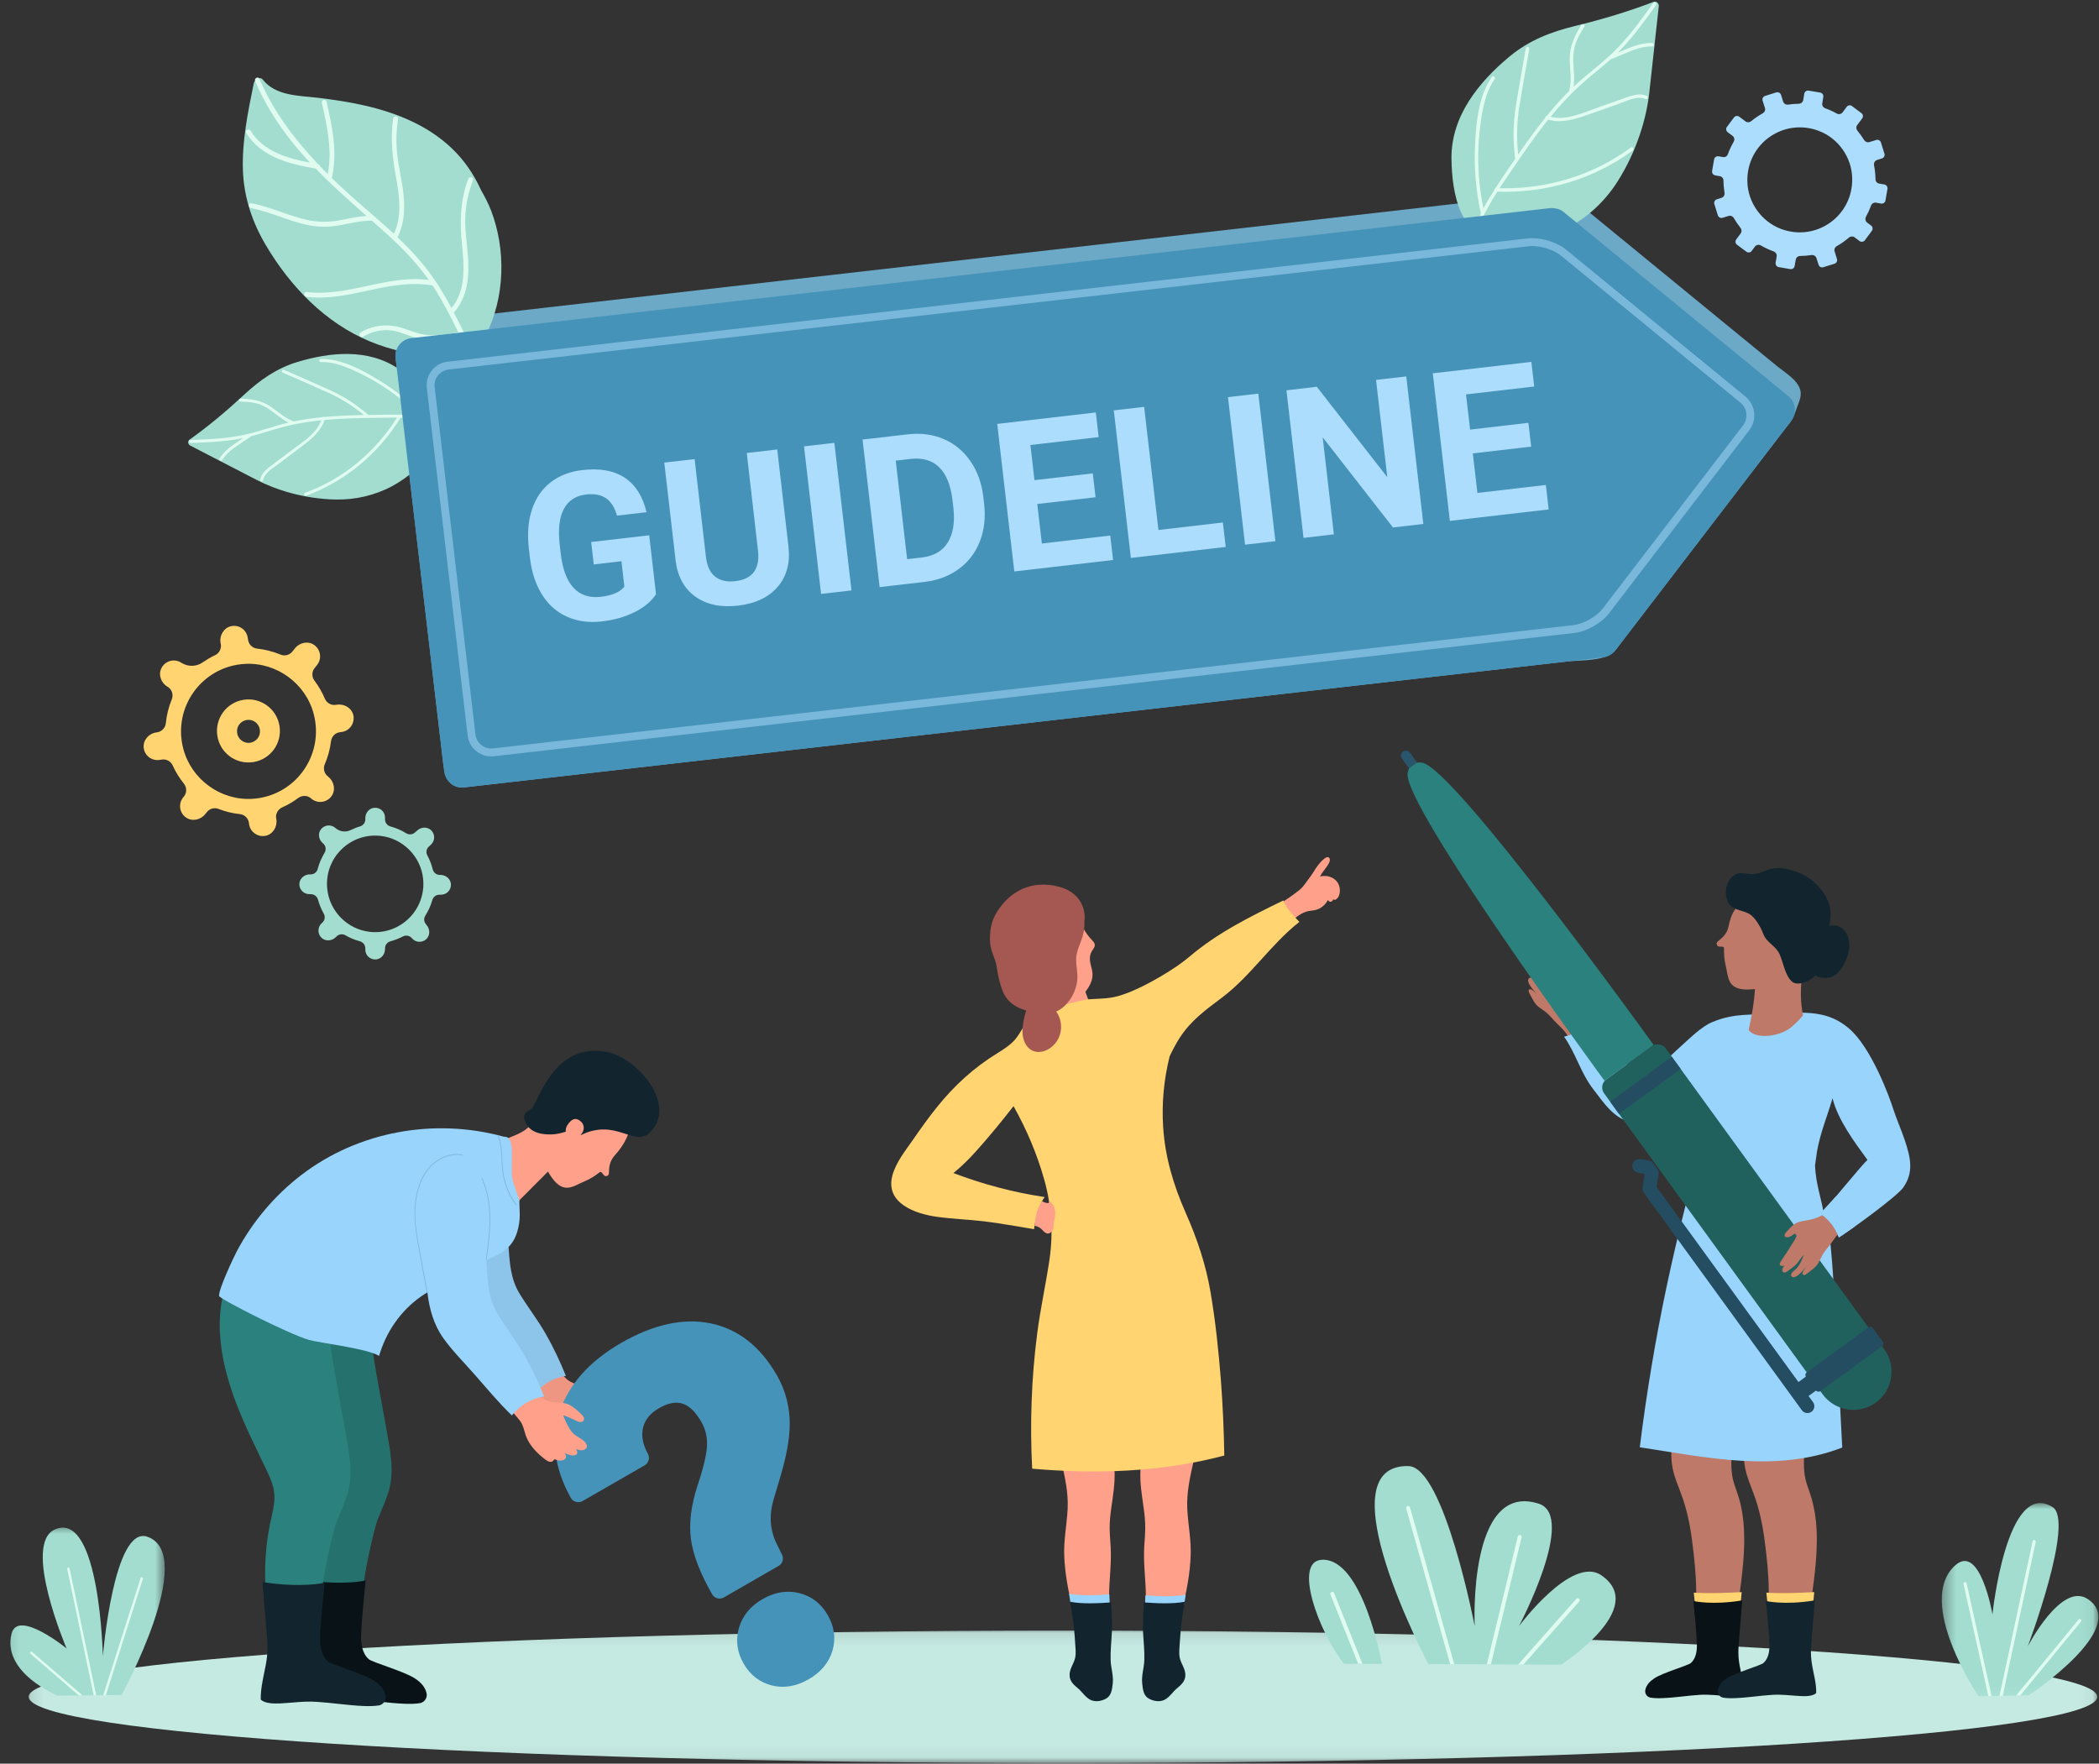 <svg width="169" height="142" viewBox="0 0 169 142" fill="none" xmlns="http://www.w3.org/2000/svg">
<rect x="0" y="0" width="169" height="142" fill="#333333" stroke="none"/>
<mask id="mask0_73_532" style="mask-type:luminance" maskUnits="userSpaceOnUse" x="2" y="131" width="167" height="11">
<path d="M2.104 131.094H168.948V141.953H2.104V131.094Z" fill="white"/>
</mask>
<g mask="url(#mask0_73_532)">
<path d="M168.859 136.619C168.859 139.567 131.578 141.953 85.583 141.953C39.594 141.953 2.312 139.567 2.312 136.619C2.312 133.677 39.594 131.286 85.583 131.286C131.578 131.286 168.859 133.677 168.859 136.619Z" fill="#C5EAE2"/>
</g>
<mask id="mask1_73_532" style="mask-type:luminance" maskUnits="userSpaceOnUse" x="156" y="120" width="13" height="17">
<path d="M156.328 120.948H168.948V136.802H156.328V120.948Z" fill="white"/>
</mask>
<g mask="url(#mask1_73_532)">
<path d="M159.297 136.573C159.297 136.573 154.156 128.948 157.432 126.027C159.437 124.24 160.422 129.975 160.422 129.975C160.422 129.975 161.557 119.032 165.26 121.339C167.068 122.469 163.265 132.558 163.265 132.558C163.265 132.558 165.969 127.313 168.104 128.751C171.552 131.079 163.338 136.495 163.338 136.495L159.297 136.573Z" fill="#A2DDD0"/>
</g>
<path d="M161.25 136.537L163.906 124.141C163.922 124.073 163.875 124.005 163.807 123.99C163.74 123.979 163.672 124.021 163.656 124.089L160.99 136.537H161.25Z" fill="#E0FBF0"/>
<path d="M162.661 136.511L167.552 130.558C167.599 130.506 167.589 130.422 167.536 130.381C167.479 130.334 167.401 130.344 167.359 130.396L162.328 136.516L162.661 136.511Z" fill="#E0FBF0"/>
<path d="M160.349 136.552L158.339 127.474C158.323 127.406 158.255 127.359 158.188 127.375C158.115 127.391 158.073 127.458 158.089 127.526L160.089 136.557L160.349 136.552Z" fill="#E0FBF0"/>
<mask id="mask2_73_532" style="mask-type:luminance" maskUnits="userSpaceOnUse" x="0" y="122" width="14" height="16">
<path d="M0.141 122.667H13.333V137.334H0.141V122.667Z" fill="white"/>
</mask>
<g mask="url(#mask2_73_532)">
<path d="M9.792 136.469C9.792 136.469 15.953 125.167 11.865 123.73C9.156 122.777 8.281 133.349 8.281 133.349C8.281 133.349 8.036 121.631 4.448 123.131C1.74 124.261 5.359 132.719 5.359 132.719C5.359 132.719 1.427 129.527 0.932 131.532C0.141 134.719 4.667 136.527 4.667 136.527L9.792 136.469Z" fill="#A2DDD0"/>
</g>
<path d="M8.521 136.484L11.505 127.115C11.521 127.068 11.495 127.01 11.443 126.995C11.391 126.979 11.333 127.005 11.318 127.057L8.312 136.49L8.521 136.484Z" fill="#E0FBF0"/>
<path d="M7.745 136.495L5.604 126.281C5.594 126.229 5.542 126.193 5.49 126.203C5.437 126.219 5.401 126.271 5.411 126.323L7.542 136.495H7.745Z" fill="#E0FBF0"/>
<path d="M6.646 136.505L2.578 133C2.536 132.968 2.474 132.974 2.443 133.015C2.406 133.052 2.411 133.114 2.453 133.151L6.349 136.51L6.646 136.505Z" fill="#E0FBF0"/>
<path d="M115.01 133.984C115.01 133.984 106.458 117.875 113.406 118.041C116.266 118.109 118.734 130.922 118.734 130.922C118.734 130.922 118.172 119.234 123.891 121.067C126.984 122.062 122.302 130.922 122.302 130.922C122.302 130.922 126.542 125.203 128.922 126.828C132.807 129.474 125.682 134.026 125.682 134.026L115.01 133.984Z" fill="#A2DDD0"/>
<path d="M111.26 133.968C111.26 133.968 109.75 125.437 106.438 125.583C104.068 125.692 106.208 131.463 108.214 133.958C108.214 133.958 111.167 133.968 111.26 133.968Z" fill="#A2DDD0"/>
<path d="M117.089 133.989L113.526 121.364C113.5 121.281 113.411 121.229 113.333 121.255C113.245 121.276 113.198 121.364 113.219 121.453L116.76 133.989H117.089Z" fill="#E0FBF0"/>
<path d="M120.042 134L122.51 123.786C122.531 123.703 122.479 123.614 122.396 123.593C122.307 123.573 122.224 123.625 122.203 123.708L119.713 134H120.042Z" fill="#E0FBF0"/>
<path d="M109.698 133.959L107.417 128.266C107.385 128.183 107.292 128.141 107.208 128.177C107.13 128.209 107.089 128.302 107.12 128.386L109.354 133.959H109.698Z" fill="#E0FBF0"/>
<path d="M122.662 134.015L127.151 128.948C127.208 128.88 127.203 128.781 127.136 128.724C127.073 128.661 126.969 128.672 126.912 128.734L122.24 134.015H122.662Z" fill="#E0FBF0"/>
<path d="M103.583 74.485C103.583 74.485 103.823 74.287 103.922 74.209C104.135 74.032 104.349 73.849 104.578 73.698C104.812 73.537 105.068 73.412 105.349 73.355C105.609 73.308 105.864 73.308 106.114 73.204C106.469 73.058 106.745 72.787 106.922 72.454C106.969 72.558 107.047 72.636 107.177 72.594C107.276 72.558 107.323 72.49 107.344 72.396C107.406 72.469 107.505 72.48 107.625 72.375C107.864 72.172 107.911 71.766 107.859 71.48C107.729 70.735 106.958 70.396 106.276 70.573C106.427 70.282 106.64 70.042 106.823 69.776C106.922 69.631 107.146 69.323 107.052 69.125C106.849 68.672 106.068 69.709 105.963 69.881C105.765 70.198 105.588 70.48 105.359 70.776C105.088 71.131 104.922 71.422 104.583 71.693C103.88 72.245 103.109 72.75 102.333 73.188C102.323 73.198 102.958 74.308 103.583 74.485Z" fill="#FFA18A"/>
<path d="M95.594 121.505C95.661 122.792 95.922 124.005 95.865 125.307C95.755 127.812 95.031 130.214 94.312 132.563H92.188C92.213 131.208 92.266 129.854 92.26 128.5C92.25 127.193 92.052 125.891 92.125 124.583C92.161 123.943 92.229 123.313 92.203 122.667C92.177 122.005 92.073 121.339 91.979 120.682C91.833 119.651 91.724 118.62 91.911 117.594H96.125L96.109 117.62C95.818 118.891 95.526 120.182 95.594 121.505Z" fill="#FFA18A"/>
<path d="M85.959 121.505C85.896 122.792 85.63 124.005 85.688 125.307C85.797 127.812 86.526 130.214 87.24 132.563H89.365C89.339 131.208 89.287 129.854 89.297 128.5C89.302 127.193 89.5 125.891 89.427 124.583C89.391 123.943 89.323 123.313 89.349 122.667C89.38 122.005 89.484 121.339 89.578 120.682C89.724 119.651 89.834 118.62 89.646 117.594H85.427L85.443 117.62C85.734 118.891 86.031 120.182 85.959 121.505Z" fill="#FFA18A"/>
<path d="M87.964 75.739C87.787 75.541 87.615 75.364 87.469 75.135C87.104 74.567 86.734 74.005 86.208 73.567L81.641 75.13L81.599 75.208C81.323 75.843 81.271 76.573 81.292 77.255C81.318 78.073 81.484 78.901 81.802 79.651C81.891 79.859 82.26 80.614 82.62 80.755C82.693 81.01 82.766 81.26 82.839 81.515C82.922 81.796 82.974 82.13 83.094 82.401L87.719 80.823C87.625 80.495 87.516 80.171 87.391 79.854C87.672 79.484 87.917 79.078 87.958 78.609C87.99 78.317 87.912 78.036 87.839 77.755C87.714 77.265 87.688 76.89 87.984 76.463C88.094 76.302 88.193 76.177 88.125 75.974C88.089 75.885 88.031 75.812 87.964 75.739Z" fill="#FFA18A"/>
<path d="M71.849 94.651C72.135 93.583 72.891 92.656 73.51 91.766C74.125 90.87 74.76 89.984 75.438 89.141C76.833 87.401 78.417 85.953 80.312 84.792C80.896 84.427 81.49 84.052 81.896 83.484C82.219 83.037 82.427 82.537 82.838 82.162C83.406 81.646 84.125 81.38 84.865 81.193C85.708 80.797 87.583 80.463 87.625 80.458C89.125 80.37 89.573 80.432 90.979 79.87C92.411 79.292 94.604 78.021 95.755 77.037C98.016 75.104 100.677 73.792 103.328 72.5C103.557 73.182 104.62 74.224 104.62 74.224C102.312 76.037 100.714 78.578 98.359 80.344C97.078 81.302 95.896 82.162 95.005 83.526C94.693 84.01 94.422 84.521 94.177 85.037C93.708 86.901 93.526 88.828 93.651 90.755C93.807 93.162 94.479 95.412 95.448 97.609C96.38 99.713 97.088 101.797 97.474 104.083C97.87 106.417 98.115 108.792 98.302 111.156C98.453 113.161 98.542 115.177 98.573 117.193C93.51 118.531 88.286 118.703 83.104 118.25C82.917 114.63 83.042 111 83.505 107.401C83.76 105.391 84.203 103.417 84.5 101.411C84.812 99.26 84.667 97.078 84.078 94.984C83.5 92.917 82.656 90.932 81.604 89.062C80.63 90.307 79.625 91.537 78.568 92.713C78.01 93.328 77.417 93.927 76.766 94.448C79.141 95.354 81.599 96.005 84.115 96.38C84.115 96.38 83.531 97.01 83.255 98.969C83.255 98.969 80.516 98.484 79.13 98.323C77.896 98.182 76.651 98.141 75.422 97.969C73.693 97.729 71.255 96.875 71.849 94.651Z" fill="#FFD471"/>
<path d="M80.229 77.74C80.328 78.432 80.474 79.156 80.734 79.807C81.078 80.672 81.792 81.13 82.625 81.354C82.578 81.5 82.531 81.656 82.495 81.807C82.401 82.229 82.318 82.662 82.323 83.088C82.333 83.693 82.583 84.37 83.182 84.615C83.776 84.854 84.453 84.557 84.865 84.115C85.578 83.359 85.599 82.234 85.042 81.443C85.484 81.255 85.854 80.896 86.135 80.505C86.453 80.057 86.656 79.531 86.729 78.99C86.807 78.385 86.63 77.802 86.646 77.198C86.667 76.542 87 75.963 87.177 75.349C87.292 74.958 87.328 74.557 87.307 74.162C87.391 73.844 87.422 71.995 85.318 71.412C83.026 70.776 81.469 71.87 80.698 72.833C80.109 73.573 79.703 74.24 79.703 75.62C79.703 76.583 80.141 77.125 80.229 77.74Z" fill="#A55852"/>
<path d="M83.297 98.693C83.495 98.724 83.688 98.812 83.838 98.943C83.963 99.057 84.062 99.208 84.219 99.281C84.463 99.401 84.693 99.203 84.776 98.979C84.833 98.812 84.828 98.63 84.849 98.458C84.87 98.255 84.943 98.062 84.953 97.859C84.979 97.49 84.917 96.953 84.458 96.688L84.479 96.818C84.412 96.901 84.312 96.859 84.219 96.844C84.073 96.818 84.037 96.781 83.906 96.713L83.901 96.708C83.724 96.969 83.578 97.292 83.479 97.583C83.38 97.891 83.297 98.693 83.297 98.693Z" fill="#FFA18A"/>
<path d="M86.198 129.114C86.167 128.89 86.13 128.666 86.094 128.442C86.078 128.354 86.068 128.317 86.068 128.317C87.058 128.51 88.375 128.437 89.318 128.369C89.318 128.369 89.334 128.692 89.349 129.114H86.198Z" fill="#98D4FC"/>
<path d="M89.422 133.677C89.396 132.922 89.49 132.151 89.521 131.396C89.557 130.604 89.469 129.021 89.463 129.016C88.505 129.084 87.161 129.162 86.156 128.964C86.156 128.964 86.161 129.011 86.177 129.094C86.312 129.818 86.417 130.552 86.49 131.287C86.521 131.61 86.547 131.933 86.562 132.256C86.583 132.631 86.646 133.073 86.573 133.443C86.474 133.959 86.078 134.381 86.12 134.938C86.146 135.381 86.463 135.667 86.76 135.907C87.12 136.198 87.396 136.677 87.812 136.87C88.208 137.047 88.656 136.974 89.031 136.776C89.479 136.542 89.536 136.052 89.594 135.537C89.661 134.886 89.443 134.318 89.422 133.677Z" fill="#12252E"/>
<path d="M95.339 129.198C95.37 128.974 95.406 128.744 95.448 128.521C95.464 128.437 95.469 128.396 95.469 128.396C94.484 128.588 93.167 128.515 92.224 128.448C92.224 128.453 92.203 128.776 92.193 129.198H95.339Z" fill="#98D4FC"/>
<path d="M91.963 135.537C92.016 136.052 92.073 136.542 92.521 136.776C92.896 136.974 93.349 137.047 93.739 136.87C94.156 136.677 94.432 136.198 94.797 135.907C95.088 135.667 95.406 135.381 95.437 134.938C95.474 134.381 95.078 133.959 94.979 133.443C94.911 133.073 94.969 132.631 94.989 132.256C95.01 131.933 95.031 131.61 95.062 131.287C95.135 130.552 95.239 129.818 95.375 129.094C95.391 129.011 95.401 128.964 95.401 128.964C94.391 129.162 93.047 129.084 92.088 129.016C92.088 129.021 91.995 130.604 92.031 131.396C92.068 132.151 92.161 132.922 92.135 133.677C92.109 134.318 91.896 134.886 91.963 135.537Z" fill="#12252E"/>
<path d="M25.26 57.49C26.13 60.834 23.745 64.12 20.302 64.318C17.75 64.464 15.401 62.75 14.755 60.276C13.885 56.938 16.271 53.646 19.713 53.453C22.266 53.308 24.614 55.021 25.26 57.49ZM11.568 60.193C11.63 60.834 12.219 61.282 12.844 61.183L13.036 61.157C13.406 61.099 13.755 61.297 13.906 61.636C14.146 62.162 14.448 62.646 14.797 63.084C15.047 63.391 15.057 63.818 14.812 64.125L14.745 64.209C14.344 64.709 14.443 65.438 14.963 65.813C15.453 66.162 16.141 66.026 16.521 65.552L16.661 65.38C16.885 65.099 17.266 65 17.594 65.13C18.141 65.344 18.713 65.485 19.307 65.547C19.677 65.584 19.979 65.86 20.036 66.229L20.057 66.375C20.161 67 20.76 67.422 21.391 67.292C21.979 67.167 22.344 66.558 22.25 65.964L22.234 65.886C22.177 65.516 22.385 65.156 22.724 65.005C23.182 64.802 23.614 64.547 24.005 64.255C24.307 64.026 24.724 64.026 25.021 64.261L25.088 64.323C25.583 64.719 26.318 64.625 26.693 64.099C27.042 63.615 26.906 62.922 26.432 62.542L26.385 62.5C26.094 62.271 26.005 61.87 26.151 61.526C26.401 60.948 26.573 60.323 26.651 59.683C26.698 59.313 26.969 59.016 27.338 58.959L27.531 58.933C28.156 58.834 28.578 58.235 28.453 57.599C28.328 57.011 27.724 56.646 27.13 56.74L27.036 56.75C26.661 56.808 26.307 56.599 26.156 56.255C25.938 55.735 25.656 55.25 25.323 54.808C25.094 54.505 25.088 54.094 25.328 53.792L25.526 53.542C25.927 53.047 25.828 52.313 25.307 51.938C24.818 51.584 24.13 51.724 23.75 52.198L23.536 52.464C23.307 52.75 22.911 52.844 22.573 52.698C21.984 52.459 21.359 52.292 20.708 52.224C20.338 52.183 20.036 51.907 19.979 51.537L19.943 51.334C19.844 50.703 19.245 50.282 18.614 50.417C18.026 50.542 17.661 51.146 17.755 51.74L17.781 51.88C17.838 52.255 17.635 52.61 17.292 52.766C17 52.891 16.635 53.12 16.307 53.339C15.812 53.677 15.167 53.698 14.651 53.391L14.557 53.334C14.016 53.011 13.302 53.209 13.005 53.782C12.724 54.313 12.958 54.979 13.479 55.287L13.495 55.297C13.854 55.505 13.984 55.948 13.823 56.334C13.578 56.927 13.417 57.563 13.354 58.219C13.312 58.594 13.036 58.901 12.667 58.959L12.568 58.974C11.974 59.063 11.51 59.594 11.568 60.193Z" fill="#FFD471"/>
<path d="M19.094 59.026C19.011 58.521 19.359 58.047 19.865 57.969C20.37 57.886 20.844 58.234 20.922 58.74C21.005 59.245 20.656 59.719 20.151 59.802C19.646 59.88 19.172 59.531 19.094 59.026ZM17.5 59.245C17.714 60.636 19.016 61.578 20.396 61.359C21.781 61.141 22.724 59.844 22.505 58.453C22.287 57.073 20.99 56.125 19.609 56.344C18.224 56.563 17.281 57.865 17.5 59.245Z" fill="#FFD471"/>
<path d="M140.687 14.604C140.625 11.573 143.588 9.474 146.422 10.531C148.005 11.12 149.099 12.667 149.13 14.36C149.193 17.386 146.234 19.49 143.401 18.433C141.818 17.839 140.719 16.297 140.687 14.604ZM138.099 14.12L138.463 14.183C138.641 14.209 138.766 14.365 138.766 14.542C138.766 14.87 138.797 15.198 138.849 15.516C138.88 15.698 138.781 15.875 138.604 15.927L138.229 16.047C138.068 16.099 137.979 16.271 138.031 16.433L138.312 17.334C138.365 17.495 138.531 17.584 138.693 17.537L139.172 17.386C139.333 17.334 139.51 17.407 139.594 17.552C139.755 17.828 139.937 18.094 140.135 18.344C140.24 18.474 140.25 18.657 140.151 18.792L139.792 19.276C139.693 19.407 139.719 19.599 139.854 19.703L140.609 20.266C140.745 20.37 140.937 20.339 141.036 20.203L141.297 19.854C141.411 19.703 141.62 19.667 141.781 19.766C142.104 19.953 142.448 20.115 142.807 20.245C142.974 20.308 143.078 20.474 143.047 20.651L142.963 21.157C142.937 21.323 143.047 21.479 143.213 21.506L144.146 21.667C144.312 21.693 144.469 21.584 144.495 21.417L144.583 20.907C144.615 20.735 144.766 20.61 144.943 20.61C145.245 20.604 145.547 20.584 145.838 20.537C146.021 20.506 146.198 20.61 146.25 20.782L146.422 21.313C146.469 21.479 146.641 21.563 146.797 21.516L147.703 21.235C147.865 21.183 147.953 21.011 147.901 20.849L147.713 20.245C147.661 20.078 147.734 19.901 147.885 19.818C148.234 19.62 148.562 19.391 148.865 19.131C148.995 19.021 149.182 19.006 149.323 19.11L149.719 19.407C149.854 19.506 150.047 19.479 150.146 19.349L150.713 18.584C150.812 18.453 150.786 18.261 150.651 18.162L150.333 17.922C150.187 17.813 150.151 17.615 150.24 17.448C150.396 17.167 150.531 16.87 150.641 16.563C150.698 16.396 150.865 16.292 151.042 16.318L151.458 16.391C151.625 16.417 151.781 16.308 151.807 16.141L151.969 15.209C151.995 15.042 151.885 14.88 151.719 14.854L151.302 14.781C151.125 14.755 151.005 14.599 151.005 14.422C151 14.042 150.958 13.667 150.885 13.302C150.854 13.12 150.953 12.938 151.13 12.88L151.526 12.755C151.687 12.703 151.776 12.531 151.724 12.375L151.443 11.469C151.391 11.308 151.219 11.219 151.062 11.271L150.516 11.438C150.354 11.49 150.182 11.422 150.094 11.281C149.932 11.016 149.75 10.766 149.552 10.526C149.443 10.396 149.427 10.209 149.531 10.073L149.932 9.532C150.036 9.396 150.005 9.209 149.87 9.11L149.109 8.537C148.979 8.438 148.786 8.469 148.687 8.604L148.359 9.042C148.245 9.193 148.047 9.229 147.885 9.141C147.588 8.974 147.281 8.834 146.958 8.719C146.792 8.657 146.687 8.49 146.719 8.318L146.802 7.808C146.833 7.641 146.724 7.485 146.552 7.453L145.62 7.297C145.458 7.266 145.297 7.38 145.271 7.547L145.187 8.052C145.156 8.229 145 8.354 144.823 8.354C144.536 8.36 144.255 8.38 143.979 8.422C143.797 8.453 143.625 8.349 143.568 8.177L143.401 7.641C143.349 7.479 143.177 7.391 143.016 7.438L142.115 7.724C141.953 7.776 141.865 7.943 141.917 8.104L142.104 8.698C142.156 8.865 142.078 9.037 141.922 9.125C141.594 9.308 141.281 9.521 140.99 9.761C140.859 9.865 140.677 9.875 140.542 9.776L140.036 9.396C139.901 9.297 139.708 9.323 139.609 9.459L139.042 10.219C138.943 10.349 138.969 10.542 139.104 10.646L139.495 10.938C139.646 11.047 139.677 11.25 139.588 11.412C139.406 11.724 139.25 12.058 139.125 12.401C139.068 12.573 138.901 12.677 138.729 12.646L138.359 12.584C138.198 12.558 138.036 12.667 138.01 12.834L137.849 13.771C137.823 13.933 137.937 14.094 138.099 14.12Z" fill="#ADDDFD"/>
<path d="M34.068 70.766C34.313 73.224 32.261 75.276 29.813 75.031C27.995 74.849 26.526 73.38 26.349 71.562C26.099 69.109 28.151 67.052 30.604 67.297C32.417 67.479 33.886 68.948 34.068 70.766ZM24.104 71.151C24.078 71.604 24.443 71.99 24.896 71.99L25.037 71.995C25.302 71.995 25.526 72.172 25.599 72.427C25.708 72.828 25.865 73.203 26.063 73.552C26.203 73.792 26.162 74.094 25.958 74.281L25.901 74.333C25.563 74.641 25.552 75.172 25.875 75.495C26.182 75.797 26.688 75.776 27.005 75.484L27.12 75.375C27.313 75.203 27.589 75.177 27.813 75.307C28.172 75.516 28.563 75.677 28.974 75.787C29.229 75.854 29.412 76.083 29.412 76.354V76.458C29.412 76.912 29.792 77.276 30.25 77.25C30.682 77.229 31 76.844 31 76.412V76.354C31 76.083 31.188 75.854 31.443 75.787C31.792 75.693 32.12 75.562 32.432 75.401C32.672 75.276 32.964 75.318 33.146 75.521L33.188 75.568C33.495 75.906 34.021 75.917 34.344 75.594C34.646 75.287 34.625 74.781 34.333 74.464L34.307 74.427C34.125 74.229 34.104 73.943 34.25 73.714C34.49 73.333 34.682 72.917 34.807 72.469C34.88 72.219 35.109 72.037 35.37 72.037H35.511C35.964 72.037 36.328 71.662 36.307 71.198C36.286 70.771 35.901 70.448 35.474 70.443H35.406C35.136 70.443 34.906 70.255 34.839 69.995C34.745 69.599 34.599 69.229 34.411 68.88C34.281 68.646 34.323 68.349 34.526 68.167L34.693 68.01C35.031 67.703 35.047 67.177 34.719 66.854C34.411 66.552 33.911 66.573 33.594 66.865L33.411 67.026C33.214 67.203 32.927 67.229 32.703 67.089C32.318 66.849 31.896 66.667 31.443 66.542C31.182 66.474 31 66.245 31 65.979V65.828C31 65.37 30.625 65.01 30.162 65.037C29.734 65.057 29.412 65.443 29.412 65.875V65.979C29.412 66.245 29.229 66.474 28.969 66.542C28.75 66.599 28.469 66.724 28.208 66.844C27.823 67.021 27.37 66.964 27.037 66.693L26.979 66.641C26.63 66.354 26.104 66.417 25.833 66.781C25.573 67.13 25.667 67.625 26 67.896L26.011 67.906C26.24 68.094 26.281 68.422 26.125 68.677C25.886 69.068 25.703 69.5 25.583 69.953C25.516 70.219 25.287 70.401 25.016 70.401H24.948C24.516 70.396 24.13 70.719 24.104 71.151Z" fill="#A2DDD0"/>
<path d="M139.943 129.24H136.526C136.552 128.844 136.568 128.459 136.568 128.063C136.557 126.709 136.406 125.354 136.234 124.021C136.068 122.729 135.802 121.464 135.344 120.25C135.099 119.599 134.828 118.959 134.682 118.276C134.573 117.75 134.542 117.214 134.583 116.683H139.443C139.385 117.641 139.328 118.594 139.64 119.516C139.812 120.021 139.995 120.506 140.12 121.021C140.239 121.521 140.318 122.026 140.37 122.537C140.578 124.677 140.26 126.844 139.979 128.964C139.969 129.058 139.953 129.146 139.943 129.24Z" fill="#BF7968"/>
<path d="M136.479 129.24C136.443 128.901 136.406 128.563 136.375 128.229C136.375 128.229 137.411 128.339 140.229 128.188C140.229 128.188 140.188 128.656 140.135 129.24H136.479Z" fill="#FFD471"/>
<path d="M132.464 136.089C132.547 135.651 132.854 135.36 133.198 135.131C133.854 134.683 135.922 134.094 136.141 133.896C136.563 133.516 136.641 132.901 136.625 132.354C136.583 131.203 136.438 130.047 136.339 128.901C136.339 128.901 137.792 129.261 140.276 128.854C140.276 128.854 140.109 130.912 140.026 131.943C139.984 132.448 139.943 132.948 139.979 133.453C140.016 133.896 140.109 134.334 140.198 134.766C140.286 135.198 140.37 135.631 140.385 136.073C140.385 136.151 140.385 136.313 140.385 136.313C140.115 136.594 139.464 136.573 139.156 136.558C138.385 136.526 137.641 136.407 136.859 136.459C135.859 136.521 134.865 136.688 133.859 136.724C133.516 136.74 133.188 136.735 132.875 136.683C132.474 136.584 132.443 136.209 132.464 136.089Z" fill="#091317"/>
<path d="M145.786 129.24H142.37C142.396 128.844 142.411 128.459 142.411 128.063C142.401 126.709 142.25 125.354 142.078 124.021C141.906 122.729 141.646 121.464 141.188 120.25C140.943 119.599 140.672 118.959 140.526 118.276C140.411 117.75 140.385 117.214 140.427 116.683H145.286C145.229 117.641 145.172 118.594 145.484 119.516C145.651 120.021 145.839 120.506 145.958 121.021C146.078 121.521 146.161 122.026 146.214 122.537C146.422 124.677 146.104 126.844 145.823 128.964C145.813 129.058 145.797 129.146 145.786 129.24Z" fill="#BF7968"/>
<path d="M142.323 129.24C142.286 128.901 142.25 128.563 142.219 128.229C142.219 128.229 143.25 128.339 146.073 128.188C146.073 128.188 146.031 128.656 145.974 129.24H142.323Z" fill="#FFD471"/>
<path d="M138.307 136.089C138.391 135.651 138.693 135.36 139.036 135.131C139.698 134.683 141.766 134.094 141.984 133.896C142.406 133.516 142.484 132.901 142.464 132.354C142.427 131.203 142.276 130.047 142.182 128.901C142.182 128.901 143.635 129.261 146.12 128.854C146.12 128.854 145.953 130.912 145.87 131.943C145.828 132.448 145.781 132.948 145.823 133.453C145.854 133.896 145.948 134.334 146.036 134.766C146.13 135.198 146.214 135.631 146.229 136.073C146.229 136.151 146.229 136.313 146.229 136.313C145.953 136.594 145.307 136.573 145 136.558C144.224 136.526 143.484 136.407 142.703 136.459C141.698 136.521 140.708 136.688 139.703 136.724C139.359 136.74 139.031 136.735 138.719 136.683C138.318 136.584 138.281 136.209 138.307 136.089Z" fill="#12252E"/>
<path d="M123.437 79.693C123.516 79.802 123.599 79.901 123.687 80C123.656 79.974 123.63 79.948 123.599 79.922C123.51 79.844 123.312 79.604 123.161 79.656C122.99 79.713 123.115 79.927 123.167 80.026C123.318 80.297 123.458 80.599 123.651 80.844C123.859 81.104 124.167 81.255 124.427 81.463C124.687 81.672 124.911 81.927 125.135 82.172C125.609 82.703 126.339 83.213 126.411 83.974C126.776 83.87 128.349 83.198 128.344 83.188C128.234 82.979 128.073 82.802 127.943 82.604C127.797 82.391 127.682 82.161 127.589 81.922C127.422 81.469 127.38 81.005 127.391 80.526C127.391 80.177 127.37 79.844 127.193 79.536C127.089 79.359 126.964 79.193 126.833 79.031C126.76 78.938 126.625 78.729 126.5 78.708C126.266 78.667 126.271 78.995 126.312 79.141C126.339 79.224 126.38 79.297 126.417 79.375L126.49 79.568C126.417 79.599 126.349 79.63 126.276 79.661L126.203 79.604C126.016 79.51 125.844 79.312 125.682 79.182C125.292 78.859 124.927 78.516 124.557 78.172C124.437 78.062 124.203 77.807 124.094 78.073C124.057 78.151 124.062 78.229 124.083 78.307C123.948 78.161 123.714 77.984 123.562 78.146C123.5 78.213 123.521 78.307 123.557 78.385C123.615 78.531 123.698 78.677 123.766 78.818C123.844 78.969 123.917 79.135 124.026 79.266C124.115 79.385 124.229 79.49 124.339 79.594C124.464 79.724 124.583 79.865 124.703 80C124.312 79.781 123.932 79.552 123.661 79.182C123.573 79.057 123.323 78.547 123.099 78.771C122.875 79.01 123.307 79.521 123.437 79.693Z" fill="#BF7968"/>
<path d="M146.135 93.854L146.297 92.692C146.594 91.099 147.088 89.979 147.547 88.427C147.963 90.145 149.307 91.953 150.359 93.39C149.963 93.724 147.443 96.823 146.807 97.52C146.573 96.255 146.208 95.302 146.135 93.854ZM128.281 87.698C129.12 88.781 130.01 90.171 131.422 90.343C132.875 90.526 134.281 89.901 135.5 89.151C135.729 89.01 136.526 88.593 136.76 88.448C136.531 89.552 136.661 90.599 136.765 91.463C137.015 93.656 136.187 95.187 135.651 97.296C135.114 99.416 134.62 101.541 134.167 103.682C133.271 107.932 132.562 112.218 132.026 116.526C137.338 117.333 143.031 118.609 148.328 116.546C148.156 113.276 147.989 110.005 147.818 106.739C147.672 103.885 147.531 101.026 147.151 98.187C147.5 98.599 148.062 99.63 148.062 99.63C149.078 98.989 152.719 96.343 153.229 95.625C154.099 94.411 153.833 93.239 153.396 91.901C153.104 91.005 152.708 90.151 152.422 89.255C152.14 88.354 150.682 84.369 148.89 82.823C147.239 81.401 145.521 81.437 142.719 81.63C141.088 81.744 139.687 81.531 137.87 82.291C136.948 82.671 136.021 83.635 134.922 84.619C133.38 86.005 132.729 87.26 131.495 86.151C130.344 85.119 129.224 83.479 128.125 82.39C127.26 82.916 126.906 83.208 125.932 83.468C126.896 84.843 127.255 86.369 128.281 87.698Z" fill="#98D4FC"/>
<path d="M145.057 78.818C145.115 78.302 145.177 77.953 145.177 77.953C145.177 77.953 144.344 77.834 144.182 77.042C144.182 77.031 143.557 72.703 142.083 72.542C140.339 72.354 139.542 72.818 139.188 74.526C139.042 75.245 138.661 75.5 138.286 75.818C138.135 75.943 138.24 76.229 138.453 76.214L138.708 76.229C138.766 76.234 138.807 76.281 138.807 76.339C138.797 76.828 138.833 77.297 138.938 77.709C139.172 78.682 139.047 79.693 140.724 79.672C140.922 79.667 141.109 79.651 141.297 79.636C141.297 79.636 141.26 80.792 140.87 82.547C140.828 82.729 140.797 82.938 140.797 82.938C141.411 83.74 143.432 83.438 144.302 82.636C144.651 82.313 145.188 81.807 145.167 81.709C144.953 80.75 144.974 79.625 145.057 78.818Z" fill="#BF7968"/>
<path d="M151.031 112.927C152.401 111.927 152.703 110.006 151.709 108.631L134.115 84.412C133.86 84.052 133.354 83.974 133 84.235L129.328 86.907C128.969 87.167 128.891 87.672 129.151 88.026L146.74 112.25C147.74 113.62 149.656 113.927 151.031 112.927Z" fill="#20615E"/>
<path d="M129.182 87.011L131.161 85.573L133.14 84.13C133.14 84.13 117.01 61.698 114.474 61.401C113.864 61.328 113.734 61.573 113.734 61.573C113.734 61.573 113.458 61.625 113.338 62.224C112.838 64.735 129.182 87.011 129.182 87.011Z" fill="#2A817D"/>
<path d="M114.099 61.396L113.526 60.604C113.396 60.427 113.146 60.385 112.963 60.516C112.786 60.646 112.745 60.896 112.875 61.073L113.453 61.87L114.099 61.396Z" fill="#29566D"/>
<path d="M129.641 88.703L134.604 85.083L135.318 86.062L130.349 89.682L129.641 88.703Z" fill="#254D62"/>
<path d="M145.854 113.667C146.099 113.484 146.156 113.141 145.974 112.891L145.615 112.396L146.214 111.963C146.302 112.062 146.453 112.083 146.568 112.005L151.526 108.391C151.646 108.302 151.672 108.135 151.583 108.016L150.802 106.937C150.714 106.818 150.547 106.792 150.427 106.875L145.469 110.49C145.354 110.573 145.328 110.724 145.396 110.838L144.802 111.276L133.38 95.562L133.542 94.542C133.562 94.396 133.531 94.25 133.443 94.13L133.099 93.651C133.01 93.536 132.88 93.453 132.734 93.432L132.073 93.328C131.922 93.302 131.776 93.344 131.661 93.422C131.547 93.51 131.464 93.635 131.437 93.786C131.391 94.088 131.599 94.375 131.901 94.422L132.339 94.49L132.411 94.594L132.25 95.615C132.229 95.76 132.266 95.911 132.349 96.026L145.078 113.547C145.26 113.792 145.604 113.844 145.854 113.667Z" fill="#254D62"/>
<path d="M145.136 102.318C145.229 102.224 145.313 102.125 145.396 102.021C145.38 102.052 145.354 102.089 145.333 102.12C145.276 102.219 145.068 102.453 145.141 102.594C145.229 102.756 145.417 102.599 145.505 102.532C145.75 102.339 146.026 102.157 146.234 101.922C146.458 101.672 146.563 101.349 146.724 101.063C146.891 100.771 147.104 100.511 147.318 100.25C147.761 99.698 148.151 98.891 148.891 98.704C148.734 98.36 147.823 96.912 147.813 96.917C147.62 97.058 147.474 97.245 147.297 97.407C147.109 97.584 146.901 97.735 146.682 97.86C146.261 98.094 145.813 98.209 145.339 98.282C144.995 98.329 144.667 98.401 144.391 98.63C144.229 98.755 144.083 98.907 143.953 99.063C143.87 99.146 143.682 99.313 143.682 99.443C143.682 99.683 144.005 99.625 144.141 99.558C144.219 99.521 144.287 99.469 144.354 99.422C144.38 99.401 144.5 99.308 144.531 99.318C144.573 99.386 144.615 99.448 144.656 99.511L144.609 99.594C144.547 99.797 144.386 100 144.276 100.177C144.021 100.61 143.74 101.026 143.458 101.443C143.37 101.584 143.156 101.849 143.432 101.922C143.516 101.943 143.594 101.927 143.672 101.896C143.542 102.052 143.406 102.313 143.589 102.433C143.667 102.485 143.755 102.448 143.828 102.407C143.964 102.323 144.094 102.219 144.224 102.131C144.359 102.026 144.505 101.927 144.62 101.802C144.729 101.693 144.807 101.563 144.896 101.443C145.005 101.297 145.125 101.157 145.24 101.016C145.083 101.438 144.922 101.849 144.594 102.177C144.49 102.282 144.021 102.61 144.281 102.792C144.547 102.98 144.984 102.474 145.136 102.318Z" fill="#BF7968"/>
<path d="M146.547 97.703C146.547 97.703 147.063 98.046 147.479 98.588C147.818 99.031 148.063 99.63 148.063 99.63L149.333 98.755L147.859 96.286L146.547 97.703Z" fill="#98D4FC"/>
<path d="M148.281 74.719C147.901 74.463 147.542 74.484 147.297 74.536C147.443 73.656 147.417 73.109 147.188 72.568C146.74 71.51 145.88 70.672 144.781 70.245C142.432 69.338 142.219 70.437 140.932 70.37C140.469 70.349 140.057 70.172 139.636 70.458C139.203 70.745 138.964 71.286 138.959 71.792C138.953 73.495 140.318 73.109 141.026 73.713C141.526 74.146 141.875 74.932 141.964 75.177C142.198 75.865 142.953 76.135 143.261 76.786C143.584 77.458 143.703 78.51 144.271 79.026C144.719 79.432 145.761 79.01 146.146 78.526C146.292 78.661 146.823 78.818 147.344 78.698C147.995 78.547 148.485 77.792 148.776 76.859C149.099 75.838 148.724 75.01 148.281 74.719Z" fill="#12252E"/>
<path d="M47.25 112.661C47.459 112.771 47.662 112.891 47.859 113.016C48.052 113.135 48.386 113.432 48.63 113.25C48.849 113.078 48.651 112.807 48.526 112.651C48.261 112.333 47.959 111.964 47.594 111.755C47.209 111.531 46.75 111.531 46.334 111.417C45.807 111.266 45.396 110.911 45.162 110.422C44.479 110.87 43.636 111.453 43.13 111.818C43.302 112.188 43.604 112.49 43.724 112.891C43.844 113.276 43.839 113.687 43.964 114.073C44.182 114.745 44.615 115.333 45.104 115.833C45.266 115.995 45.484 116.234 45.74 116.161C45.813 116.141 45.88 116.036 45.927 116.021C46.005 116.005 46.13 116.104 46.224 116.135C46.401 116.193 46.651 116.219 46.802 116.078C46.948 115.943 46.896 115.766 46.807 115.615C47.063 115.776 47.443 115.974 47.693 115.875C47.901 115.786 47.844 115.578 47.755 115.417C47.99 115.542 48.271 115.656 48.521 115.51C48.734 115.391 48.688 115.182 48.584 115C48.417 114.714 48.12 114.547 47.886 114.328C47.521 114 47.365 113.51 47.219 113.057C47.188 112.943 47.146 112.823 47.12 112.708C47.089 112.552 47.109 112.589 47.25 112.661Z" fill="#EE9681"/>
<path d="M41.854 104.193C41.089 102.948 41.042 101.677 40.938 100.281H36.021C36.021 100.281 36.115 102.432 36.167 102.406C36.328 103.724 36.672 105.005 37.469 106.109C38.214 107.141 39.136 108.068 39.974 109.021C40.953 110.135 41.906 111.281 42.974 112.313C43.636 111.469 44.505 110.953 45.562 110.776C45.094 109.615 44.557 108.474 43.932 107.385C43.302 106.281 42.521 105.276 41.854 104.193Z" fill="#8DC5EA"/>
<path d="M24.688 118.031C24.938 118.557 25.198 119.083 25.323 119.656C25.484 120.375 25.37 121.099 25.198 121.802C24.677 124 24.531 126.182 24.745 128.458H29.182C29.188 127.244 30.099 123.114 30.427 122.291C30.734 121.521 31.099 120.776 31.323 119.974C31.787 118.297 31.359 116.5 31.068 114.828C30.75 112.994 30.38 111.172 30.094 109.328C29.797 107.422 29.62 105.5 29.667 103.567H21.396C20.312 107.369 21.604 111.39 23.203 114.89C23.682 115.948 24.193 116.984 24.688 118.031Z" fill="#25716D"/>
<path d="M34.354 136.375C34.25 135.823 33.865 135.443 33.427 135.151C32.589 134.583 29.969 133.839 29.688 133.589C29.151 133.109 29.052 132.323 29.078 131.635C29.13 130.172 29.312 128.708 29.438 127.25C29.438 127.25 27.594 127.698 24.438 127.188C24.438 127.188 24.651 129.802 24.761 131.109C24.812 131.75 24.865 132.391 24.818 133.026C24.776 133.589 24.656 134.141 24.542 134.693C24.427 135.24 24.318 135.792 24.302 136.354C24.297 136.453 24.302 136.661 24.302 136.661C24.646 137.016 25.474 136.984 25.859 136.969C26.844 136.922 27.787 136.776 28.776 136.839C30.047 136.922 31.307 137.13 32.583 137.177C33.021 137.193 33.438 137.188 33.833 137.125C34.339 136.995 34.386 136.521 34.354 136.375Z" fill="#091317"/>
<path d="M21.385 118.208C21.635 118.734 21.896 119.266 22.021 119.839C22.177 120.557 22.062 121.276 21.896 121.984C21.37 124.177 21.229 126.365 21.438 128.635H25.88C25.88 127.427 26.792 123.297 27.12 122.474C27.427 121.703 27.797 120.953 28.016 120.151C28.484 118.479 28.057 116.677 27.766 115.005C27.448 113.172 27.073 111.349 26.792 109.51C26.495 107.604 26.312 105.682 26.365 103.75H18.088C17.01 107.547 18.302 111.573 19.896 115.073C20.375 116.125 20.891 117.167 21.385 118.208Z" fill="#2A817D"/>
<path d="M42.526 90.781C42.912 90.427 43.156 90.167 43.156 90.167C43.156 90.167 43.755 90.771 44.495 90.427C44.505 90.422 49.099 87.573 50.11 88.677C51.313 89.979 50.703 91.677 49.531 92.984C49.031 93.537 49.052 93.995 49.021 94.495C49.005 94.693 48.719 94.776 48.604 94.594L48.438 94.396C48.396 94.354 48.334 94.349 48.287 94.38C47.891 94.688 47.495 94.932 47.094 95.099C46.167 95.484 45.422 96.198 44.432 94.818C44.318 94.656 44.214 94.495 44.12 94.328L41.74 96.719C40.719 96.698 40.573 94.094 40.365 93.5C40.334 93.401 39.99 92.016 40.084 91.974C40.99 91.568 41.922 91.333 42.526 90.781Z" fill="#FFA18A"/>
<path d="M42.885 89.146C43.505 88.193 44.797 83.943 48.838 84.688C51.245 85.13 54.609 88.912 52.328 91.177C51.073 92.422 49.62 89.974 46.75 91.401C46.771 91.386 46.63 90.854 46.484 90.834C47.078 90.427 45.568 91.297 44.463 91.334C43.896 91.354 42.739 91.334 42.307 90.365C41.922 89.5 42.651 89.505 42.885 89.146Z" fill="#12252E"/>
<path d="M45.766 90.469C45.51 90.797 45.443 91.172 45.766 91.427C46.052 91.656 46.479 91.651 46.771 91.354C47.057 91.057 47.078 90.615 46.818 90.349C46.349 89.875 46.01 90.151 45.766 90.469Z" fill="#FFA18A"/>
<path d="M31.052 136.552C30.948 136 30.557 135.625 30.125 135.333C29.281 134.766 26.661 134.021 26.385 133.766C25.849 133.286 25.75 132.505 25.771 131.813C25.823 130.354 26.01 128.885 26.135 127.432C26.135 127.432 24.292 127.88 21.13 127.375C21.13 127.375 21.349 129.984 21.453 131.292C21.505 131.927 21.562 132.568 21.516 133.208C21.469 133.771 21.349 134.323 21.234 134.87C21.125 135.422 21.016 135.974 20.995 136.536C20.995 136.635 20.995 136.839 20.995 136.839C21.344 137.193 22.167 137.161 22.557 137.151C23.536 137.104 24.484 136.953 25.474 137.021C26.745 137.099 28.005 137.307 29.281 137.359C29.719 137.375 30.135 137.37 30.531 137.307C31.036 137.177 31.078 136.703 31.052 136.552Z" fill="#12252E"/>
<path d="M58.276 128.62C57.948 128.807 57.526 128.693 57.339 128.364C56.37 126.677 55.797 125.182 55.63 123.917C55.458 122.635 55.646 121.167 56.182 119.547C56.667 118.094 56.917 117 56.927 116.297C56.938 115.635 56.792 115.052 56.479 114.505C55.547 112.875 54.521 112.542 53.052 113.385C52.359 113.781 51.948 114.286 51.781 114.922C51.615 115.573 51.74 116.271 52.167 117.057C52.344 117.385 52.224 117.797 51.901 117.984L46.901 120.859C46.74 120.948 46.552 120.974 46.375 120.922C46.198 120.875 46.047 120.755 45.958 120.599C44.625 118.213 44.328 115.875 45.073 113.646C45.807 111.443 47.474 109.583 50.031 108.114C52.604 106.635 55.016 106.104 57.198 106.547C59.417 106.995 61.214 108.401 62.547 110.724C63.161 111.792 63.505 112.958 63.573 114.182C63.641 115.375 63.417 116.87 62.911 118.62L62.276 120.765C61.932 121.953 61.984 123.042 62.438 124.099L62.964 125.177C63.125 125.505 63.005 125.896 62.688 126.078L58.276 128.62ZM65.104 135.208C64.109 135.781 63.115 135.948 62.146 135.703C61.167 135.458 60.401 134.864 59.87 133.943C59.333 133.01 59.214 132.036 59.5 131.052C59.792 130.078 60.427 129.307 61.401 128.75C62.37 128.187 63.359 128.026 64.344 128.265C65.339 128.515 66.115 129.109 66.651 130.047C67.182 130.969 67.307 131.927 67.026 132.901C66.745 133.859 66.099 134.635 65.104 135.208Z" fill="#4693B9"/>
<path d="M45.51 114.005C45.729 114.088 45.948 114.177 46.161 114.276C46.365 114.369 46.74 114.625 46.953 114.411C47.146 114.213 46.922 113.968 46.771 113.833C46.469 113.547 46.125 113.218 45.734 113.062C45.323 112.89 44.87 112.948 44.438 112.885C43.901 112.802 43.448 112.51 43.151 112.052C42.531 112.588 41.771 113.276 41.312 113.703C41.536 114.047 41.87 114.307 42.042 114.682C42.208 115.052 42.26 115.458 42.432 115.823C42.734 116.468 43.24 116.994 43.792 117.422C43.969 117.562 44.219 117.776 44.464 117.672C44.531 117.64 44.583 117.526 44.63 117.51C44.708 117.479 44.844 117.562 44.938 117.583C45.125 117.614 45.37 117.609 45.505 117.453C45.635 117.297 45.562 117.125 45.453 116.989C45.724 117.114 46.13 117.265 46.365 117.135C46.562 117.021 46.474 116.817 46.365 116.672C46.615 116.76 46.906 116.838 47.135 116.666C47.333 116.521 47.26 116.323 47.13 116.151C46.932 115.89 46.615 115.76 46.354 115.578C45.953 115.297 45.734 114.833 45.531 114.401C45.484 114.291 45.427 114.182 45.385 114.067C45.339 113.916 45.365 113.948 45.51 114.005Z" fill="#FFA18A"/>
<path d="M42.177 109.042C41.547 107.932 40.76 106.932 40.099 105.849C39.297 104.547 39.281 103.224 39.172 101.745C39.161 101.656 39.146 101.568 39.141 101.474C39.672 101.229 40.229 100.984 40.688 100.63C41.146 100.276 41.458 99.776 41.63 99.224C41.969 98.135 41.807 97.495 41.818 96.641C41.818 96.641 41.297 95.214 41.245 94.87C41.078 93.76 41.552 91.432 40.583 91.526C35.01 89.984 28.865 91.073 24.255 94.609C22.12 96.25 20.338 98.354 19.073 100.734C18.797 101.266 17.615 103.75 17.635 104.344C17.641 104.557 23.198 107.391 24.865 107.88C25.693 108.125 29.562 108.563 30.521 109.172C31.083 107.245 32.25 105.542 33.896 104.386C34.062 104.266 34.234 104.162 34.411 104.057C34.568 105.38 34.917 106.662 35.708 107.761C36.453 108.797 37.38 109.719 38.219 110.677C39.198 111.787 40.146 112.938 41.214 113.964C41.88 113.125 42.75 112.609 43.807 112.432C43.339 111.266 42.802 110.13 42.177 109.042Z" fill="#98D4FC"/>
<path d="M40.078 91.5C40.479 92.453 40.312 93.547 40.484 94.547C40.646 95.453 40.969 96.318 41.547 97.037C41.578 97.068 41.625 97.021 41.599 96.985C40.989 96.229 40.666 95.302 40.526 94.349C40.385 93.401 40.521 92.38 40.146 91.479C40.13 91.443 40.062 91.459 40.078 91.5Z" fill="#84B8DA"/>
<path d="M39.187 101.416C39.489 99.234 39.771 96.937 38.838 94.864C38.823 94.823 38.76 94.859 38.776 94.895C39.703 96.953 39.416 99.239 39.12 101.396C39.114 101.437 39.182 101.458 39.187 101.416Z" fill="#84B8DA"/>
<path d="M34.411 104.005C34.208 102.896 34.011 101.792 33.807 100.688C33.594 99.516 33.359 98.344 33.453 97.141C33.536 96.109 33.813 95.042 34.453 94.208C35.104 93.365 36.161 92.828 37.234 93.037C37.276 93.047 37.297 92.979 37.25 92.969C36.333 92.792 35.406 93.141 34.745 93.776C33.995 94.495 33.62 95.516 33.458 96.521C33.266 97.745 33.422 98.943 33.641 100.151C33.875 101.443 34.109 102.734 34.344 104.021C34.354 104.063 34.422 104.047 34.411 104.005Z" fill="#84B8DA"/>
<path d="M144.984 31.604C144.906 30.667 143.693 29.99 143.047 29.453C141.37 28.084 139.693 26.709 138.021 25.339C134.438 22.401 130.854 19.464 127.271 16.531C126.682 16.047 126.089 15.386 125.255 15.485C124.839 15.531 124.417 15.578 123.995 15.625C121.604 15.901 119.214 16.172 116.823 16.448C107.911 17.464 98.995 18.479 90.083 19.5C79.594 20.698 69.109 21.896 58.62 23.089C51.292 23.927 43.958 24.766 36.63 25.604C35.844 25.693 35.057 25.781 34.271 25.87C33.906 25.912 33.479 25.917 33.141 26.073C32.224 26.505 31.771 28.151 31.859 28.891C31.896 29.219 31.938 29.547 31.974 29.875C32.161 31.49 32.354 33.099 32.542 34.709C33.589 43.609 34.636 52.511 35.677 61.412C35.797 62.422 36.094 63.542 37.432 63.391C37.885 63.339 38.344 63.287 38.797 63.234C41.245 62.953 43.688 62.677 46.136 62.396C55.109 61.37 64.083 60.349 73.057 59.323C83.531 58.125 94.005 56.932 104.479 55.734C111.724 54.912 118.974 54.084 126.219 53.255C127.24 53.141 129.37 53.266 130.073 52.344C132.344 49.38 134.615 46.417 136.885 43.453C138.583 41.234 140.286 39.016 141.984 36.797C142.536 36.073 143.089 35.354 143.646 34.63C143.922 34.271 144.313 33.87 144.448 33.427C144.38 33.646 144.521 33.25 144.531 33.219C144.63 32.948 144.734 32.677 144.833 32.406C144.932 32.141 145.005 31.886 144.984 31.604Z" fill="#6BA9C7"/>
<path d="M121.536 4.552C119.12 6.557 116.807 9.339 116.865 12.807C116.911 15.625 117.536 19.245 120.943 19.474C124.844 19.74 128.281 17.688 130.229 14.625C131.844 12.089 132.583 9.386 132.792 7.464C133.047 5.141 133.302 2.818 133.557 0.49C133.578 0.271 133.354 0.068 133.151 0.146C131.104 0.932 129.01 1.557 126.87 2.078C124.88 2.557 123.104 3.25 121.536 4.552Z" fill="#A2DDD0"/>
<path d="M133.328 0.417C132.448 1.646 131.557 2.88 130.516 3.974C130.432 4.068 130.339 4.151 130.25 4.239C130.646 4.073 131.042 3.901 131.443 3.755C131.953 3.568 132.479 3.448 133.021 3.463C133.198 3.463 133.229 3.745 133.047 3.739C132.511 3.729 131.995 3.849 131.495 4.036C130.912 4.26 130.344 4.51 129.771 4.745L129.703 4.76C128.896 5.479 128.031 6.135 127.229 6.864C126.365 7.646 125.578 8.505 124.844 9.406C126.13 9.724 127.516 9.057 128.709 8.635C129.438 8.38 130.156 8.12 130.88 7.87C131.438 7.672 132.016 7.474 132.589 7.713C132.755 7.781 132.636 8.036 132.469 7.969C131.787 7.682 130.953 8.141 130.313 8.37C129.568 8.63 128.823 8.896 128.084 9.156C126.985 9.542 125.807 9.969 124.651 9.635C123.584 10.963 122.62 12.37 121.667 13.771C121.354 14.229 121.037 14.693 120.735 15.156C124.521 15.245 128.24 14.135 131.307 11.88C131.453 11.771 131.61 12.005 131.464 12.114C128.313 14.437 124.459 15.568 120.557 15.432C119.943 16.396 119.386 17.39 118.979 18.463C118.917 18.635 118.662 18.51 118.724 18.344C118.875 17.948 119.047 17.562 119.235 17.187L119.224 17.156C118.834 15.359 118.672 13.531 118.761 11.693C118.849 9.859 119.037 7.734 120.12 6.193C120.229 6.042 120.438 6.229 120.339 6.38C119.755 7.203 119.505 8.172 119.328 9.151C119.177 10.021 119.078 10.906 119.037 11.792C118.964 13.469 119.099 15.146 119.438 16.786C119.709 16.271 120.005 15.771 120.323 15.281C120.318 15.224 120.339 15.172 120.401 15.156C120.568 14.896 120.74 14.635 120.912 14.375C121.271 13.849 121.63 13.318 121.99 12.792C121.813 11.38 121.818 9.995 122.042 8.583C122.292 7.016 122.584 5.453 122.849 3.891C122.886 3.713 123.162 3.76 123.13 3.937C122.865 5.453 122.594 6.958 122.344 8.474C122.125 9.807 122.094 11.109 122.235 12.437C122.662 11.823 123.099 11.208 123.547 10.604C123.828 10.229 124.12 9.854 124.412 9.484C124.417 9.422 124.464 9.354 124.537 9.333C125.104 8.635 125.703 7.958 126.344 7.323V7.307C126.584 6.417 126.365 5.516 126.386 4.609C126.412 3.641 126.813 2.833 127.307 2.021C127.401 1.864 127.662 1.989 127.563 2.141C127.313 2.552 127.057 2.963 126.891 3.411C126.724 3.87 126.656 4.349 126.667 4.833C126.682 5.547 126.797 6.266 126.698 6.979C127.719 6.021 128.86 5.208 129.865 4.234C131.104 3.036 132.115 1.63 133.115 0.234C133.219 0.088 133.438 0.271 133.328 0.417Z" fill="#E0FBF0"/>
<path d="M19.63 31.802C18.234 33.099 16.786 34.313 15.245 35.412C15.094 35.521 15.135 35.776 15.297 35.865C17.088 36.792 18.885 37.724 20.677 38.646C22.161 39.417 24.453 40.172 27.047 40.219C30.177 40.276 33.297 38.776 34.969 35.844C36.427 33.276 34.125 31.099 32.12 29.719C29.651 28.021 26.552 28.36 23.958 29.141C22.271 29.646 20.927 30.599 19.63 31.802Z" fill="#A2DDD0"/>
<path d="M15.359 35.666C16.661 35.62 17.969 35.568 19.255 35.338C19.365 35.318 19.469 35.297 19.573 35.276C19.26 35.479 18.953 35.687 18.651 35.901C18.276 36.177 17.943 36.5 17.688 36.901C17.604 37.031 17.797 37.182 17.88 37.052C18.125 36.656 18.458 36.344 18.833 36.073C19.271 35.76 19.719 35.469 20.167 35.172L20.208 35.125C21.109 34.891 21.995 34.578 22.901 34.349C23.875 34.099 24.87 33.943 25.87 33.838C25.479 34.927 24.338 35.604 23.469 36.266C22.938 36.661 22.406 37.062 21.875 37.463C21.474 37.771 21.052 38.094 20.953 38.62C20.922 38.776 21.161 38.807 21.193 38.651C21.312 38.026 22.042 37.646 22.51 37.291C23.052 36.88 23.599 36.469 24.141 36.057C24.943 35.453 25.807 34.812 26.13 33.812C27.588 33.682 29.062 33.656 30.521 33.641C31 33.63 31.484 33.625 31.963 33.63C30.219 36.401 27.646 38.552 24.562 39.682C24.411 39.739 24.505 39.963 24.651 39.911C27.828 38.745 30.479 36.51 32.25 33.635C33.229 33.651 34.214 33.724 35.177 33.948C35.333 33.979 35.365 33.739 35.214 33.703C34.854 33.62 34.495 33.562 34.141 33.516L34.125 33.5C33.016 32.359 31.776 31.37 30.411 30.552C29.052 29.739 27.438 28.859 25.812 28.906C25.656 28.911 25.688 29.156 25.844 29.151C26.713 29.125 27.531 29.406 28.318 29.75C29.016 30.057 29.698 30.406 30.354 30.802C31.594 31.547 32.734 32.448 33.755 33.474C33.255 33.422 32.75 33.401 32.25 33.391C32.214 33.359 32.161 33.354 32.12 33.391C31.854 33.385 31.588 33.385 31.318 33.385C30.766 33.391 30.213 33.396 29.667 33.406C28.734 32.604 27.734 31.942 26.609 31.432C25.37 30.864 24.104 30.328 22.854 29.771C22.713 29.713 22.615 29.937 22.76 30C23.969 30.531 25.188 31.057 26.391 31.599C27.453 32.078 28.406 32.677 29.297 33.411C28.646 33.427 28 33.453 27.349 33.484C26.943 33.505 26.536 33.536 26.13 33.573C26.083 33.541 26.01 33.547 25.963 33.588C25.188 33.666 24.417 33.771 23.656 33.927H23.646C22.891 33.672 22.344 33.083 21.682 32.666C20.974 32.219 20.203 32.125 19.38 32.094C19.224 32.088 19.193 32.333 19.349 32.333C19.76 32.349 20.177 32.364 20.583 32.458C20.99 32.557 21.365 32.739 21.708 32.974C22.219 33.323 22.677 33.755 23.234 34.021C22.062 34.297 20.932 34.734 19.75 34.989C18.302 35.312 16.807 35.37 15.328 35.427C15.172 35.437 15.198 35.677 15.359 35.666Z" fill="#E0FBF0"/>
<path d="M29.797 27.495C31.521 28.209 33.396 28.605 35.318 28.662C36.797 28.698 38.146 28.792 39.011 27.177C40.74 23.943 40.708 19.995 39.542 16.964C39.323 16.391 39.047 15.86 38.75 15.344C38.161 14.042 37.359 12.865 36.333 11.901C34.438 10.115 31.995 9.11 29.448 8.516C28.188 8.224 26.901 8.032 25.609 7.875C24.031 7.688 22.208 7.73 21.162 6.417C20.932 6.125 20.5 6.375 20.427 6.735C19.953 9.052 19.479 11.396 19.557 13.698C19.636 15.917 20.328 17.912 21.375 19.693C23.375 23.089 26.208 26.011 29.797 27.495Z" fill="#A2DDD0"/>
<path d="M29.047 26.761C30.182 26.089 31.474 26.047 32.693 26.506C33.385 26.766 34.026 26.985 34.771 26.995C35.489 27.006 36.198 26.881 36.896 26.75C36.292 25.495 35.651 24.256 34.891 23.078C34.87 23.052 34.849 23.021 34.828 22.99C31.396 22.365 28.114 24.323 24.672 23.901C24.422 23.87 24.448 23.48 24.698 23.511C28.031 23.917 31.203 22.094 34.526 22.542C33.568 21.193 32.427 20 31.193 18.886C30.781 18.511 30.364 18.141 29.948 17.771C29.01 17.745 28.125 18.011 27.208 18.162C26.411 18.292 25.63 18.287 24.838 18.131C23.255 17.818 21.797 17.058 20.208 16.756C19.963 16.709 19.989 16.313 20.234 16.36C21.792 16.657 23.224 17.381 24.771 17.714C25.682 17.912 26.557 17.891 27.469 17.714C28.151 17.584 28.823 17.427 29.51 17.386C28.109 16.151 26.719 14.917 25.422 13.578C23.297 13.198 21.036 12.667 19.823 10.703C19.693 10.49 20.047 10.313 20.177 10.521C21.208 12.203 23.13 12.745 24.958 13.094C24.479 12.578 24.01 12.047 23.562 11.49C22.344 9.974 21.302 8.323 20.542 6.532C20.443 6.297 20.792 6.12 20.891 6.354C21.995 8.943 23.687 11.183 25.609 13.214C25.703 13.235 25.755 13.308 25.771 13.386C25.974 13.599 26.182 13.808 26.391 14.011C26.505 13.422 26.547 12.834 26.536 12.24C26.5 10.901 26.203 9.568 25.911 8.276C25.854 8.026 26.239 7.948 26.297 8.198C26.755 10.209 27.193 12.292 26.719 14.339C26.885 14.5 27.052 14.662 27.219 14.818C28.161 15.709 29.151 16.558 30.135 17.412L30.151 17.427C30.677 17.886 31.203 18.344 31.708 18.818C32.38 17.422 32.161 15.828 31.896 14.349C31.604 12.729 31.417 11.177 31.651 9.542C31.687 9.292 32.078 9.318 32.047 9.568C31.911 10.479 31.88 11.401 31.969 12.318C32.062 13.214 32.266 14.089 32.401 14.974C32.62 16.375 32.656 17.813 32.005 19.105C33.073 20.12 34.073 21.193 34.911 22.412C35.443 23.177 35.906 23.98 36.349 24.797C37.547 23.391 37.364 21.391 37.193 19.667C37.01 17.849 37.047 16.125 37.708 14.401C37.797 14.162 38.172 14.287 38.078 14.526C37.719 15.464 37.505 16.443 37.464 17.448C37.422 18.558 37.609 19.651 37.687 20.745C37.792 22.308 37.63 23.964 36.542 25.162C37.021 26.073 37.464 27.011 37.901 27.943C38.01 28.172 37.656 28.349 37.547 28.12C37.391 27.787 37.234 27.453 37.073 27.12C35.797 27.355 34.484 27.558 33.224 27.125C32.547 26.896 31.927 26.599 31.198 26.578C30.5 26.563 29.823 26.761 29.224 27.12C29.005 27.245 28.828 26.896 29.047 26.761Z" fill="#E0FBF0"/>
<path d="M124.818 16.755C125.297 16.74 125.635 16.854 125.906 17.078L143.979 31.886C144.583 32.38 144.693 33.266 144.214 33.886L130.052 52.375C129.813 52.682 129.458 52.886 129.068 52.927L37.37 63.396C36.901 63.412 36.568 63.302 36.302 63.094C36 62.854 35.807 62.505 35.761 62.125L31.849 28.823C31.755 28.031 32.323 27.313 33.12 27.224L124.818 16.755Z" fill="#4693B9"/>
<path d="M39.547 60.901C38.578 60.901 37.766 60.177 37.651 59.213L34.365 31.234C34.307 30.729 34.448 30.234 34.766 29.833C35.078 29.432 35.531 29.182 36.031 29.125L123.042 19.192C123.146 19.182 123.255 19.177 123.37 19.177C124.286 19.177 125.432 19.557 126.078 20.088L140.536 31.932C141.344 32.593 141.479 33.807 140.849 34.63L129.536 49.395C128.953 50.161 127.74 50.849 126.786 50.958L39.76 60.89C39.693 60.895 39.62 60.901 39.547 60.901ZM123.375 19.807C123.281 19.807 123.198 19.812 123.115 19.823L36.104 29.755C35.771 29.797 35.469 29.963 35.26 30.229C35.047 30.494 34.953 30.823 34.995 31.161L38.281 59.14C38.359 59.781 38.901 60.265 39.547 60.265C39.594 60.265 39.641 60.265 39.693 60.26L126.714 50.328C127.495 50.239 128.557 49.635 129.036 49.01L140.344 34.245C140.776 33.687 140.677 32.87 140.135 32.422L125.677 20.578C125.141 20.14 124.151 19.807 123.375 19.807Z" fill="#7AB8DB"/>
<path d="M52.818 47.843C52.443 48.422 51.865 48.901 51.094 49.286C50.323 49.672 49.453 49.916 48.474 50.031C47.448 50.151 46.521 50.031 45.693 49.672C44.865 49.312 44.193 48.734 43.677 47.927C43.156 47.119 42.823 46.145 42.677 44.989L42.583 44.182C42.448 43 42.526 41.947 42.828 41.036C43.125 40.119 43.625 39.39 44.323 38.843C45.021 38.297 45.88 37.963 46.885 37.849C48.297 37.682 49.432 37.89 50.307 38.468C51.177 39.052 51.76 39.974 52.052 41.239L49.677 41.515C49.49 40.849 49.188 40.38 48.781 40.109C48.37 39.833 47.844 39.739 47.193 39.812C46.359 39.911 45.76 40.297 45.401 40.974C45.036 41.645 44.927 42.604 45.062 43.838L45.151 44.599C45.297 45.843 45.641 46.755 46.188 47.338C46.734 47.922 47.464 48.156 48.375 48.052C49.292 47.942 49.927 47.672 50.271 47.234L50.036 45.187L47.807 45.447L47.599 43.64L52.271 43.099L52.818 47.843Z" fill="#ADDDFD"/>
<path d="M62.578 36.188L63.484 44.016C63.63 45.312 63.344 46.391 62.62 47.24C61.896 48.089 60.833 48.599 59.422 48.76C58.036 48.922 56.896 48.682 55.995 48.042C55.099 47.401 54.562 46.443 54.401 45.161L53.484 37.245L55.927 36.964L56.833 44.802C56.927 45.583 57.177 46.125 57.589 46.438C58.005 46.755 58.536 46.87 59.198 46.792C60.573 46.635 61.182 45.828 61.036 44.38L60.125 36.474L62.578 36.188Z" fill="#ADDDFD"/>
<path d="M68.557 47.536L66.109 47.818L64.734 35.938L67.177 35.656L68.557 47.536Z" fill="#ADDDFD"/>
<path d="M72.12 37.089L73.036 45.021L74.219 44.885C75.177 44.776 75.87 44.375 76.302 43.693C76.734 43.005 76.891 42.083 76.766 40.917L76.692 40.286C76.552 39.083 76.198 38.193 75.625 37.63C75.052 37.062 74.286 36.839 73.323 36.948L72.12 37.089ZM70.823 47.271L69.448 35.391L73.094 34.969C74.141 34.849 75.099 34.974 75.979 35.349C76.854 35.724 77.573 36.318 78.135 37.13C78.698 37.948 79.041 38.906 79.172 40.01L79.234 40.557C79.364 41.661 79.25 42.667 78.896 43.583C78.541 44.495 77.979 45.234 77.208 45.802C76.437 46.37 75.531 46.719 74.495 46.844L70.823 47.271Z" fill="#ADDDFD"/>
<path d="M88.208 40.036L83.516 40.578L83.885 43.76L89.391 43.12L89.62 45.088L81.666 46.01L80.291 34.13L88.229 33.208L88.458 35.192L82.963 35.828L83.291 38.661L87.984 38.114L88.208 40.036Z" fill="#ADDDFD"/>
<path d="M93.271 42.672L98.459 42.068L98.688 44.037L91.052 44.922L89.677 33.042L92.12 32.761L93.271 42.672Z" fill="#ADDDFD"/>
<path d="M102.687 43.573L100.245 43.854L98.87 31.974L101.312 31.692L102.687 43.573Z" fill="#ADDDFD"/>
<path d="M114.599 42.188L112.156 42.469L106.495 35.209L107.396 43.021L104.953 43.308L103.578 31.427L106.021 31.141L111.698 38.422L110.792 30.589L113.224 30.308L114.599 42.188Z" fill="#ADDDFD"/>
<path d="M123.281 35.959L118.583 36.505L118.953 39.688L124.464 39.047L124.688 41.016L116.734 41.938L115.359 30.058L123.297 29.136L123.526 31.12L118.036 31.756L118.365 34.589L123.057 34.042L123.281 35.959Z" fill="#ADDDFD"/>
</svg>
